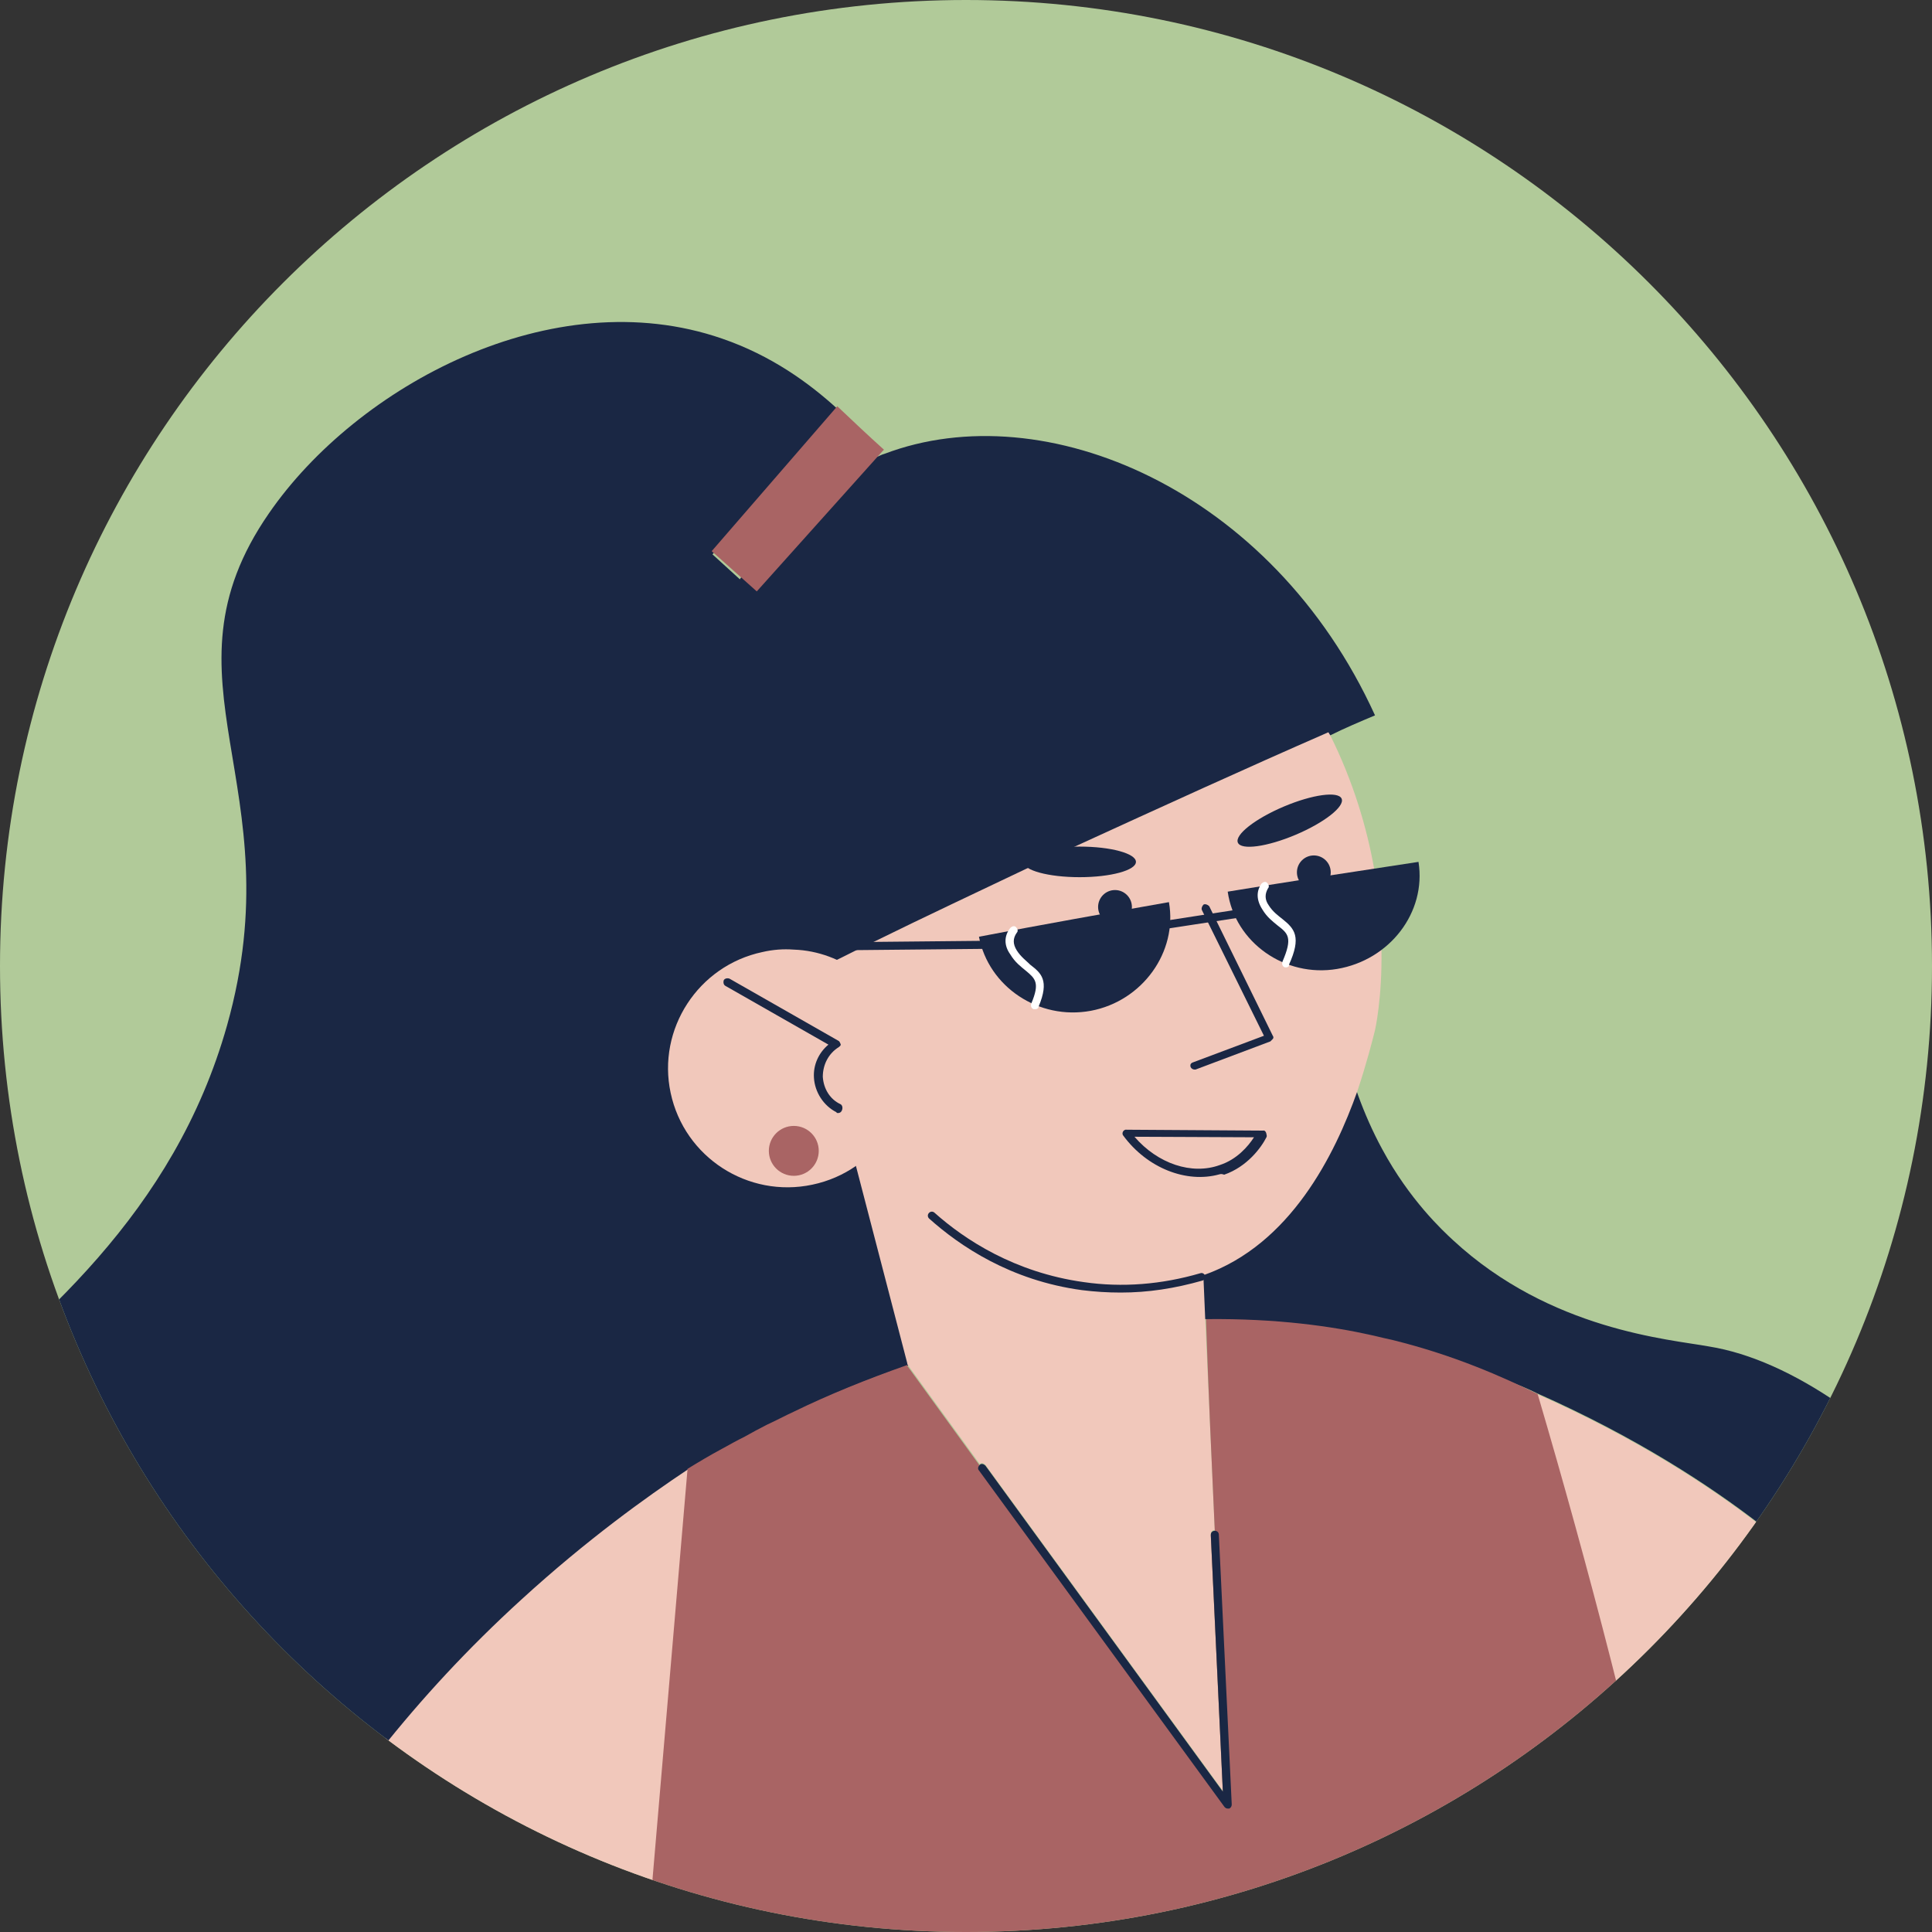 <svg width="150" height="150" viewBox="0 0 150 150" fill="none" xmlns="http://www.w3.org/2000/svg">
<rect x="0" y="0" width="150" height="150" fill="#333333" stroke="none"/>
<g clip-path="url(#clip0_122_14608)">
<path d="M0 75C0 33.579 33.579 0 75 0C116.421 0 150 33.579 150 75C150 116.421 116.421 150 75 150C33.579 150 0 116.421 0 75Z" fill="#B1CA99"/>
<path d="M238.443 86.354C238.131 86.167 237.756 86.104 237.443 86.042L239.443 84.542C240.318 83.917 240.818 82.917 240.818 81.854C240.818 81.229 240.631 80.604 240.256 80.042C239.568 79.042 238.443 78.604 237.381 78.667L238.256 78.042C239.693 76.979 240.006 74.979 239.068 73.542C238.068 72.104 236.131 71.729 234.693 72.792L234.256 73.104C234.881 72.042 234.881 70.604 234.193 69.542C233.193 68.104 231.256 67.729 229.818 68.792L212.568 81.354L205.693 82.229L211.506 75.917C212.693 74.604 212.631 72.542 211.443 71.354C211.193 71.104 210.943 70.917 210.631 70.792C209.443 70.229 207.943 70.479 207.006 71.479C203.943 73.917 199.756 77.729 195.943 83.479C191.256 90.604 185.381 111.917 183.006 118.229C173.568 143.604 170.256 145.479 168.131 145.667C167.881 145.667 167.631 145.667 167.381 145.667C167.381 145.667 167.381 145.667 167.318 145.667C161.381 144.854 146.506 125.917 136.568 118.354C132.756 115.417 127.068 111.667 119.318 108.229C123.256 121.604 127.006 135.979 130.256 151.354C130.881 154.417 131.506 157.417 132.131 160.417C134.693 165.729 138.131 170.354 142.256 174.042C143.006 174.729 143.818 175.354 144.631 175.979C148.693 179.042 153.256 181.167 158.068 182.229C159.006 182.417 159.881 182.604 160.818 182.729C163.318 183.042 165.756 183.104 168.006 182.854C177.443 181.979 184.256 177.104 186.381 175.542C186.381 175.542 201.943 166.229 213.256 124.417C214.006 121.729 214.631 118.917 214.631 118.917C215.006 117.354 215.256 116.354 215.256 116.354C215.881 113.542 216.443 110.604 216.943 107.479C217.193 105.979 217.381 104.604 217.568 103.167C218.818 102.667 220.631 101.917 222.756 101.042C232.193 97.292 235.756 94.542 238.881 92.104C240.256 91.042 240.506 88.979 239.506 87.542C239.256 86.854 238.881 86.542 238.443 86.354Z" fill="#F1C8BB"/>
<path d="M53.444 113.979C52.069 130.104 50.694 146.166 49.319 162.291C43.694 176.541 37.944 190.916 31.944 205.416V205.229C31.944 204.729 31.506 204.291 31.006 204.291C30.506 204.291 30.069 204.729 30.069 205.229V209.916C26.819 217.666 23.569 225.479 20.256 233.291C19.569 234.854 18.944 236.416 18.256 237.979C15.194 245.166 12.131 252.291 9.006 259.354C9.006 259.416 9.069 266.104 9.069 266.104V266.916C9.069 268.916 7.631 270.416 5.756 270.354C5.319 270.354 4.881 270.229 4.506 270.041C4.381 269.979 4.319 269.916 4.194 269.916C3.319 269.416 2.631 268.479 2.444 267.416C2.381 268.354 2.006 269.104 1.381 269.666C0.819 270.229 0.006 270.541 -0.869 270.541C-2.431 270.479 -3.744 269.229 -4.119 267.604C-4.119 267.541 -4.181 267.479 -4.181 267.354C-4.181 267.416 -4.181 267.479 -4.181 267.541C-4.431 269.104 -5.681 270.291 -7.181 270.291C-7.244 270.291 -7.306 270.291 -7.431 270.291C-8.494 270.229 -9.431 269.666 -10.056 268.791C-10.431 268.291 -10.681 267.729 -10.744 267.104C-10.744 267.041 -10.744 266.979 -10.806 266.854C-10.806 266.916 -10.869 267.041 -10.869 267.104C-10.994 267.479 -11.181 267.791 -11.369 268.104C-12.056 268.979 -13.119 269.479 -14.244 269.291C-14.806 269.229 -15.369 268.979 -15.806 268.604C-16.306 268.229 -16.681 267.729 -16.931 267.166C-17.181 266.604 -17.369 265.916 -17.306 265.229V264.979L-17.119 262.604L-16.994 260.854L-16.869 258.729L-16.806 258.104C-16.931 258.166 -16.994 258.291 -17.119 258.354C-17.244 258.416 -17.306 258.541 -17.431 258.666C-17.619 258.854 -17.806 259.041 -17.994 259.229C-18.181 259.416 -18.369 259.604 -18.556 259.791C-18.556 259.791 -18.556 259.791 -18.619 259.854C-18.744 260.041 -18.931 260.166 -19.056 260.354C-19.306 260.604 -19.556 260.916 -19.744 261.229C-19.869 261.416 -20.056 261.604 -20.181 261.791C-20.744 262.541 -21.306 263.354 -21.806 264.166C-21.994 264.416 -22.119 264.729 -22.306 264.979C-22.431 265.166 -22.556 265.354 -22.619 265.541C-22.744 265.729 -22.806 265.916 -22.931 266.104C-22.994 266.229 -23.056 266.354 -23.119 266.479C-23.244 266.666 -23.306 266.854 -23.431 267.104C-23.619 267.479 -23.806 267.916 -23.994 268.291C-24.056 268.479 -24.181 268.666 -24.244 268.854C-24.369 269.166 -24.494 269.416 -24.619 269.729C-25.369 269.854 -26.119 269.666 -26.806 269.291C-28.494 268.354 -29.056 266.166 -28.119 264.541L-19.994 250.479C-18.619 246.479 -17.244 242.354 -15.744 238.104C-8.619 217.604 0.006 194.791 10.194 170.354C16.131 156.166 23.506 139.229 40.319 123.854C45.569 119.354 50.256 116.041 53.444 113.979Z" fill="#F1C8BB"/>
<path d="M167.318 145.603C161.381 144.791 146.506 125.853 136.568 118.291C132.756 115.353 127.068 111.603 119.318 108.166C118.693 107.853 117.943 107.541 117.256 107.291C117.256 107.291 117.256 107.291 117.193 107.291C114.068 105.978 110.193 104.728 105.818 103.791C101.193 102.791 97.068 102.478 93.568 102.416C92.943 102.416 92.318 102.416 91.693 102.416H91.381C83.568 102.478 76.568 103.916 70.443 106.041C67.256 107.103 64.318 108.353 61.631 109.666C60.943 109.978 60.256 110.353 59.568 110.666C59.006 110.978 58.381 111.291 57.818 111.603C57.193 111.916 56.631 112.228 56.068 112.541C55.131 113.041 54.256 113.603 53.381 114.103C50.193 116.228 45.568 119.541 40.506 124.166C23.693 139.478 16.318 156.478 10.381 170.666C0.193 195.103 -8.369 217.916 -15.557 238.416C-18.119 238.166 -20.307 237.353 -22.182 235.416C-28.744 228.916 -22.182 220.353 -27.744 210.666C-35.994 196.416 -61.494 204.041 -65.682 193.291C-68.744 185.416 -58.932 172.166 -48.557 165.791C-36.807 158.541 -26.619 161.728 -22.307 154.228C-19.182 148.791 -23.057 144.541 -23.369 136.978C-24.369 113.853 9.381 108.853 17.631 79.603C22.881 60.916 11.881 52.853 20.881 39.853C27.693 29.978 42.881 21.728 56.068 26.291C59.881 27.603 62.818 29.728 65.068 31.791C61.818 35.541 58.568 39.291 55.318 43.041L57.443 44.978C60.068 40.791 63.631 37.353 68.068 35.478C68.256 35.416 68.443 35.291 68.693 35.228C81.068 30.541 98.756 37.978 106.756 55.541C105.568 56.041 104.381 56.541 103.256 57.103C103.256 57.166 103.318 57.228 103.318 57.291C103.693 58.853 103.881 60.416 103.943 62.041C103.943 62.353 103.943 62.666 103.943 62.978C103.943 64.666 103.881 66.353 103.818 68.166C103.693 70.541 103.568 72.978 103.693 75.478C103.818 78.541 104.256 81.728 105.443 85.041C105.943 86.416 106.568 87.853 107.318 89.228C109.443 93.166 112.006 95.541 112.818 96.291C120.381 103.291 129.631 103.978 132.693 104.541C145.506 106.603 162.256 125.541 167.318 145.603Z" fill="#1A2744"/>
<path d="M65.006 31.541C61.756 35.291 58.506 39.041 55.256 42.791L58.756 45.916L68.506 35.041L68.631 34.916C67.381 33.791 66.193 32.666 65.006 31.541Z" fill="#A96464"/>
<path d="M106.693 67.479C106.131 64.291 105.068 60.666 103.256 57.041C103.193 56.979 103.193 56.916 103.131 56.854C96.693 59.666 90.131 62.666 83.443 65.729C82.756 66.041 82.068 66.354 81.381 66.666C80.881 66.916 80.381 67.166 79.881 67.354C75.818 69.291 71.818 71.166 67.881 73.104C67.443 73.291 67.006 73.541 66.568 73.729C66.068 73.979 65.568 74.229 65.068 74.479C63.068 75.479 61.131 76.416 59.131 77.416C58.881 77.541 58.693 77.666 58.443 77.729C58.131 77.916 57.818 78.041 57.506 78.229C57.631 78.604 57.756 78.979 57.943 79.354C58.381 80.479 58.881 81.479 58.881 81.479C58.881 81.479 60.131 83.791 62.068 85.854C62.193 85.979 63.693 87.416 66.131 89.291L66.193 89.354H66.131L66.443 90.479L70.443 105.854V105.917L76.068 113.667C76.193 113.542 76.381 113.604 76.506 113.729L94.943 139.042L94.006 119.104C94.006 118.917 94.131 118.792 94.318 118.792L93.568 102.292L93.443 99.354V99.041C93.443 99.041 93.506 99.041 93.506 98.979C100.193 96.604 103.631 89.666 105.381 84.729C106.131 82.479 106.568 80.729 106.756 79.979C106.756 79.979 107.318 77.541 107.256 73.729C107.256 72.041 107.131 69.854 106.693 67.479Z" fill="#F1C8BB"/>
<path d="M87.006 100.354C86.006 100.354 85.006 100.291 84.006 100.166C78.443 99.416 74.506 96.728 72.131 94.603C72.006 94.478 72.006 94.291 72.131 94.166C72.256 94.041 72.443 94.041 72.568 94.166C74.881 96.228 78.756 98.791 84.131 99.541C87.131 99.978 90.193 99.728 93.193 98.853C93.381 98.791 93.506 98.916 93.568 99.041C93.631 99.228 93.506 99.353 93.381 99.416C91.193 100.041 89.131 100.354 87.006 100.354Z" fill="#1A2744"/>
<path d="M92.757 83.041C92.632 83.041 92.507 82.979 92.444 82.854C92.382 82.666 92.444 82.541 92.632 82.479L98.132 80.416L93.319 70.666C93.257 70.541 93.319 70.354 93.444 70.229C93.569 70.166 93.757 70.229 93.882 70.354L98.819 80.416C98.882 80.479 98.882 80.604 98.819 80.666C98.757 80.729 98.694 80.791 98.632 80.854L92.819 83.041C92.882 83.041 92.819 83.041 92.757 83.041Z" fill="#1A2744"/>
<path d="M94.653 91.181C92.122 91.877 89.077 90.705 87.213 88.172C87.12 88.068 87.147 87.931 87.191 87.854C87.234 87.777 87.338 87.683 87.475 87.711L98.061 87.78C98.181 87.747 98.275 87.851 98.308 87.971C98.341 88.092 98.374 88.212 98.33 88.289C97.91 89.118 96.823 90.584 95.048 91.202C94.834 91.131 94.774 91.147 94.653 91.181ZM88.08 88.257C89.888 90.353 92.532 91.246 94.712 90.451C96.021 90.026 96.907 89.005 97.36 88.297L88.08 88.257Z" fill="#1A2744"/>
<path d="M100.599 64.81C102.824 63.868 104.42 62.614 104.164 62.011C103.909 61.407 101.898 61.681 99.672 62.623C97.447 63.565 95.851 64.818 96.107 65.422C96.362 66.026 98.373 65.752 100.599 64.81Z" fill="#1A2744"/>
<path d="M83.819 68.104C86.236 68.104 88.194 67.572 88.194 66.916C88.194 66.261 86.236 65.729 83.819 65.729C81.403 65.729 79.444 66.261 79.444 66.916C79.444 67.572 81.403 68.104 83.819 68.104Z" fill="#1A2744"/>
<path d="M86.568 71.728C87.293 71.728 87.881 71.141 87.881 70.416C87.881 69.691 87.293 69.103 86.568 69.103C85.844 69.103 85.256 69.691 85.256 70.416C85.256 71.141 85.844 71.728 86.568 71.728Z" fill="#1A2744"/>
<path d="M102.006 69.041C102.731 69.041 103.318 68.453 103.318 67.728C103.318 67.004 102.731 66.416 102.006 66.416C101.281 66.416 100.693 67.004 100.693 67.728C100.693 68.453 101.281 69.041 102.006 69.041Z" fill="#1A2744"/>
<path d="M90.756 70.041C91.443 73.916 88.693 77.728 84.693 78.478C80.631 79.228 76.756 76.603 76.006 72.728C80.881 71.791 85.818 70.916 90.756 70.041Z" fill="#1A2744"/>
<path d="M110.132 66.916C110.757 70.853 107.882 74.541 103.819 75.228C99.757 75.916 95.882 73.166 95.319 69.228C100.257 68.416 105.194 67.666 110.132 66.916Z" fill="#1A2744"/>
<path d="M80.381 78.354C80.318 78.354 80.318 78.354 80.256 78.354C80.068 78.291 80.006 78.104 80.068 77.916C80.756 76.291 80.381 75.979 79.631 75.354C79.256 75.041 78.818 74.729 78.443 74.104C77.943 73.416 77.943 72.666 78.443 72.041C78.568 71.916 78.756 71.854 78.881 71.979C79.006 72.104 79.068 72.291 78.943 72.416C78.631 72.854 78.631 73.291 78.943 73.791C79.256 74.291 79.693 74.604 80.006 74.916C80.818 75.541 81.506 76.104 80.631 78.166C80.631 78.291 80.506 78.354 80.381 78.354Z" fill="white"/>
<path d="M99.881 75.104C99.818 75.104 99.818 75.104 99.755 75.104C99.568 75.041 99.506 74.854 99.568 74.666C100.381 72.791 100.006 72.479 99.193 71.854C98.818 71.541 98.381 71.229 98.006 70.604C97.443 69.729 97.631 69.041 97.943 68.604C98.068 68.479 98.255 68.416 98.38 68.541C98.505 68.666 98.568 68.854 98.443 68.979C98.193 69.416 98.193 69.854 98.505 70.291C98.818 70.791 99.256 71.104 99.568 71.354C100.506 72.104 101.068 72.729 100.068 74.916C100.131 74.979 100.006 75.104 99.881 75.104Z" fill="white"/>
<path d="M88.568 72.416C88.443 72.416 88.256 72.291 88.256 72.166C88.256 71.978 88.318 71.853 88.506 71.791L97.006 70.478C97.193 70.478 97.318 70.541 97.381 70.728C97.381 70.916 97.318 71.041 97.131 71.103L88.568 72.416Z" fill="#1A2744"/>
<path d="M51.381 73.916C51.193 73.916 51.068 73.791 51.068 73.603C51.068 73.416 51.193 73.291 51.381 73.291L76.756 73.041C76.943 73.041 77.068 73.166 77.068 73.353C77.068 73.541 76.943 73.666 76.756 73.666L51.381 73.916Z" fill="#1A2744"/>
<path d="M70.195 80.978C69.695 78.728 68.445 76.853 66.757 75.603C65.32 74.478 63.507 73.791 61.632 73.728C60.819 73.666 60.007 73.728 59.194 73.916C54.194 74.978 51.007 79.916 52.069 84.853C53.132 89.853 58.069 93.041 63.069 91.978C68.132 90.916 71.257 85.978 70.195 80.978Z" fill="#F1C8BB"/>
<path d="M65.069 86.417C65.007 86.417 64.944 86.417 64.944 86.354C63.944 85.854 63.257 84.792 63.194 83.667C63.132 82.667 63.569 81.729 64.319 81.104L56.319 76.542C56.194 76.479 56.132 76.292 56.194 76.104C56.257 75.979 56.444 75.917 56.632 75.979L65.069 80.792C65.194 80.854 65.194 80.917 65.257 81.042C65.319 81.167 65.194 81.229 65.132 81.292C64.319 81.792 63.882 82.667 63.882 83.604C63.944 84.542 64.444 85.354 65.257 85.729C65.382 85.792 65.444 85.979 65.382 86.167C65.319 86.354 65.194 86.417 65.069 86.417Z" fill="#1A2744"/>
<path d="M61.631 91.291C62.701 91.291 63.568 90.424 63.568 89.353C63.568 88.284 62.701 87.416 61.631 87.416C60.561 87.416 59.693 88.284 59.693 89.353C59.693 90.424 60.561 91.291 61.631 91.291Z" fill="#A96464"/>
<path d="M139.756 209.103C136.256 209.416 132.756 209.791 129.256 210.103C113.193 211.666 97.131 213.166 81.068 214.728C80.443 214.791 79.818 214.853 79.193 214.916C77.631 215.041 76.068 215.228 74.506 215.353C73.443 215.478 72.443 215.541 71.381 215.666C68.256 215.978 65.068 216.291 61.943 216.603C58.943 216.916 55.943 217.166 52.943 217.478C50.381 217.728 47.818 217.978 45.256 218.228L45.568 213.291L48.756 167.853L49.256 162.353C50.631 146.228 52.006 130.166 53.381 114.041C54.193 113.541 55.131 112.978 56.068 112.478C56.631 112.166 57.193 111.853 57.818 111.541C58.381 111.228 58.943 110.916 59.568 110.603C60.256 110.291 60.943 109.916 61.631 109.603C64.318 108.291 67.256 107.103 70.443 105.978V106.041L76.068 113.791C76.193 113.666 76.381 113.728 76.506 113.853L94.943 139.166L94.006 119.228C94.006 119.041 94.131 118.916 94.318 118.916C94.068 113.416 93.818 107.916 93.631 102.416C99.131 102.353 103.443 102.978 106.506 103.666C107.256 103.853 107.881 103.978 108.131 104.041C112.943 105.228 116.693 106.916 119.381 108.228C123.318 121.603 127.068 135.978 130.318 151.353C130.943 154.416 131.568 157.416 132.193 160.416C134.443 171.916 136.318 183.041 137.818 193.728C138.506 198.853 139.193 204.041 139.756 209.103Z" fill="#A96464"/>
<path d="M95.632 140.103C95.632 140.228 95.569 140.353 95.444 140.416C95.382 140.416 95.382 140.416 95.319 140.416C95.194 140.416 95.132 140.353 95.069 140.291L76.007 114.166C75.882 114.041 75.944 113.853 76.069 113.728C76.194 113.603 76.382 113.666 76.507 113.791L94.944 139.103L94.007 119.166C94.007 118.978 94.132 118.853 94.319 118.853C94.507 118.853 94.632 118.978 94.632 119.166L95.632 140.103Z" fill="#1A2744"/>
</g>
<defs>
<clipPath id="clip0_122_14608">
<path d="M0 75C0 33.579 33.579 0 75 0C116.421 0 150 33.579 150 75C150 116.421 116.421 150 75 150C33.579 150 0 116.421 0 75Z" fill="white"/>
</clipPath>
</defs>
</svg>
